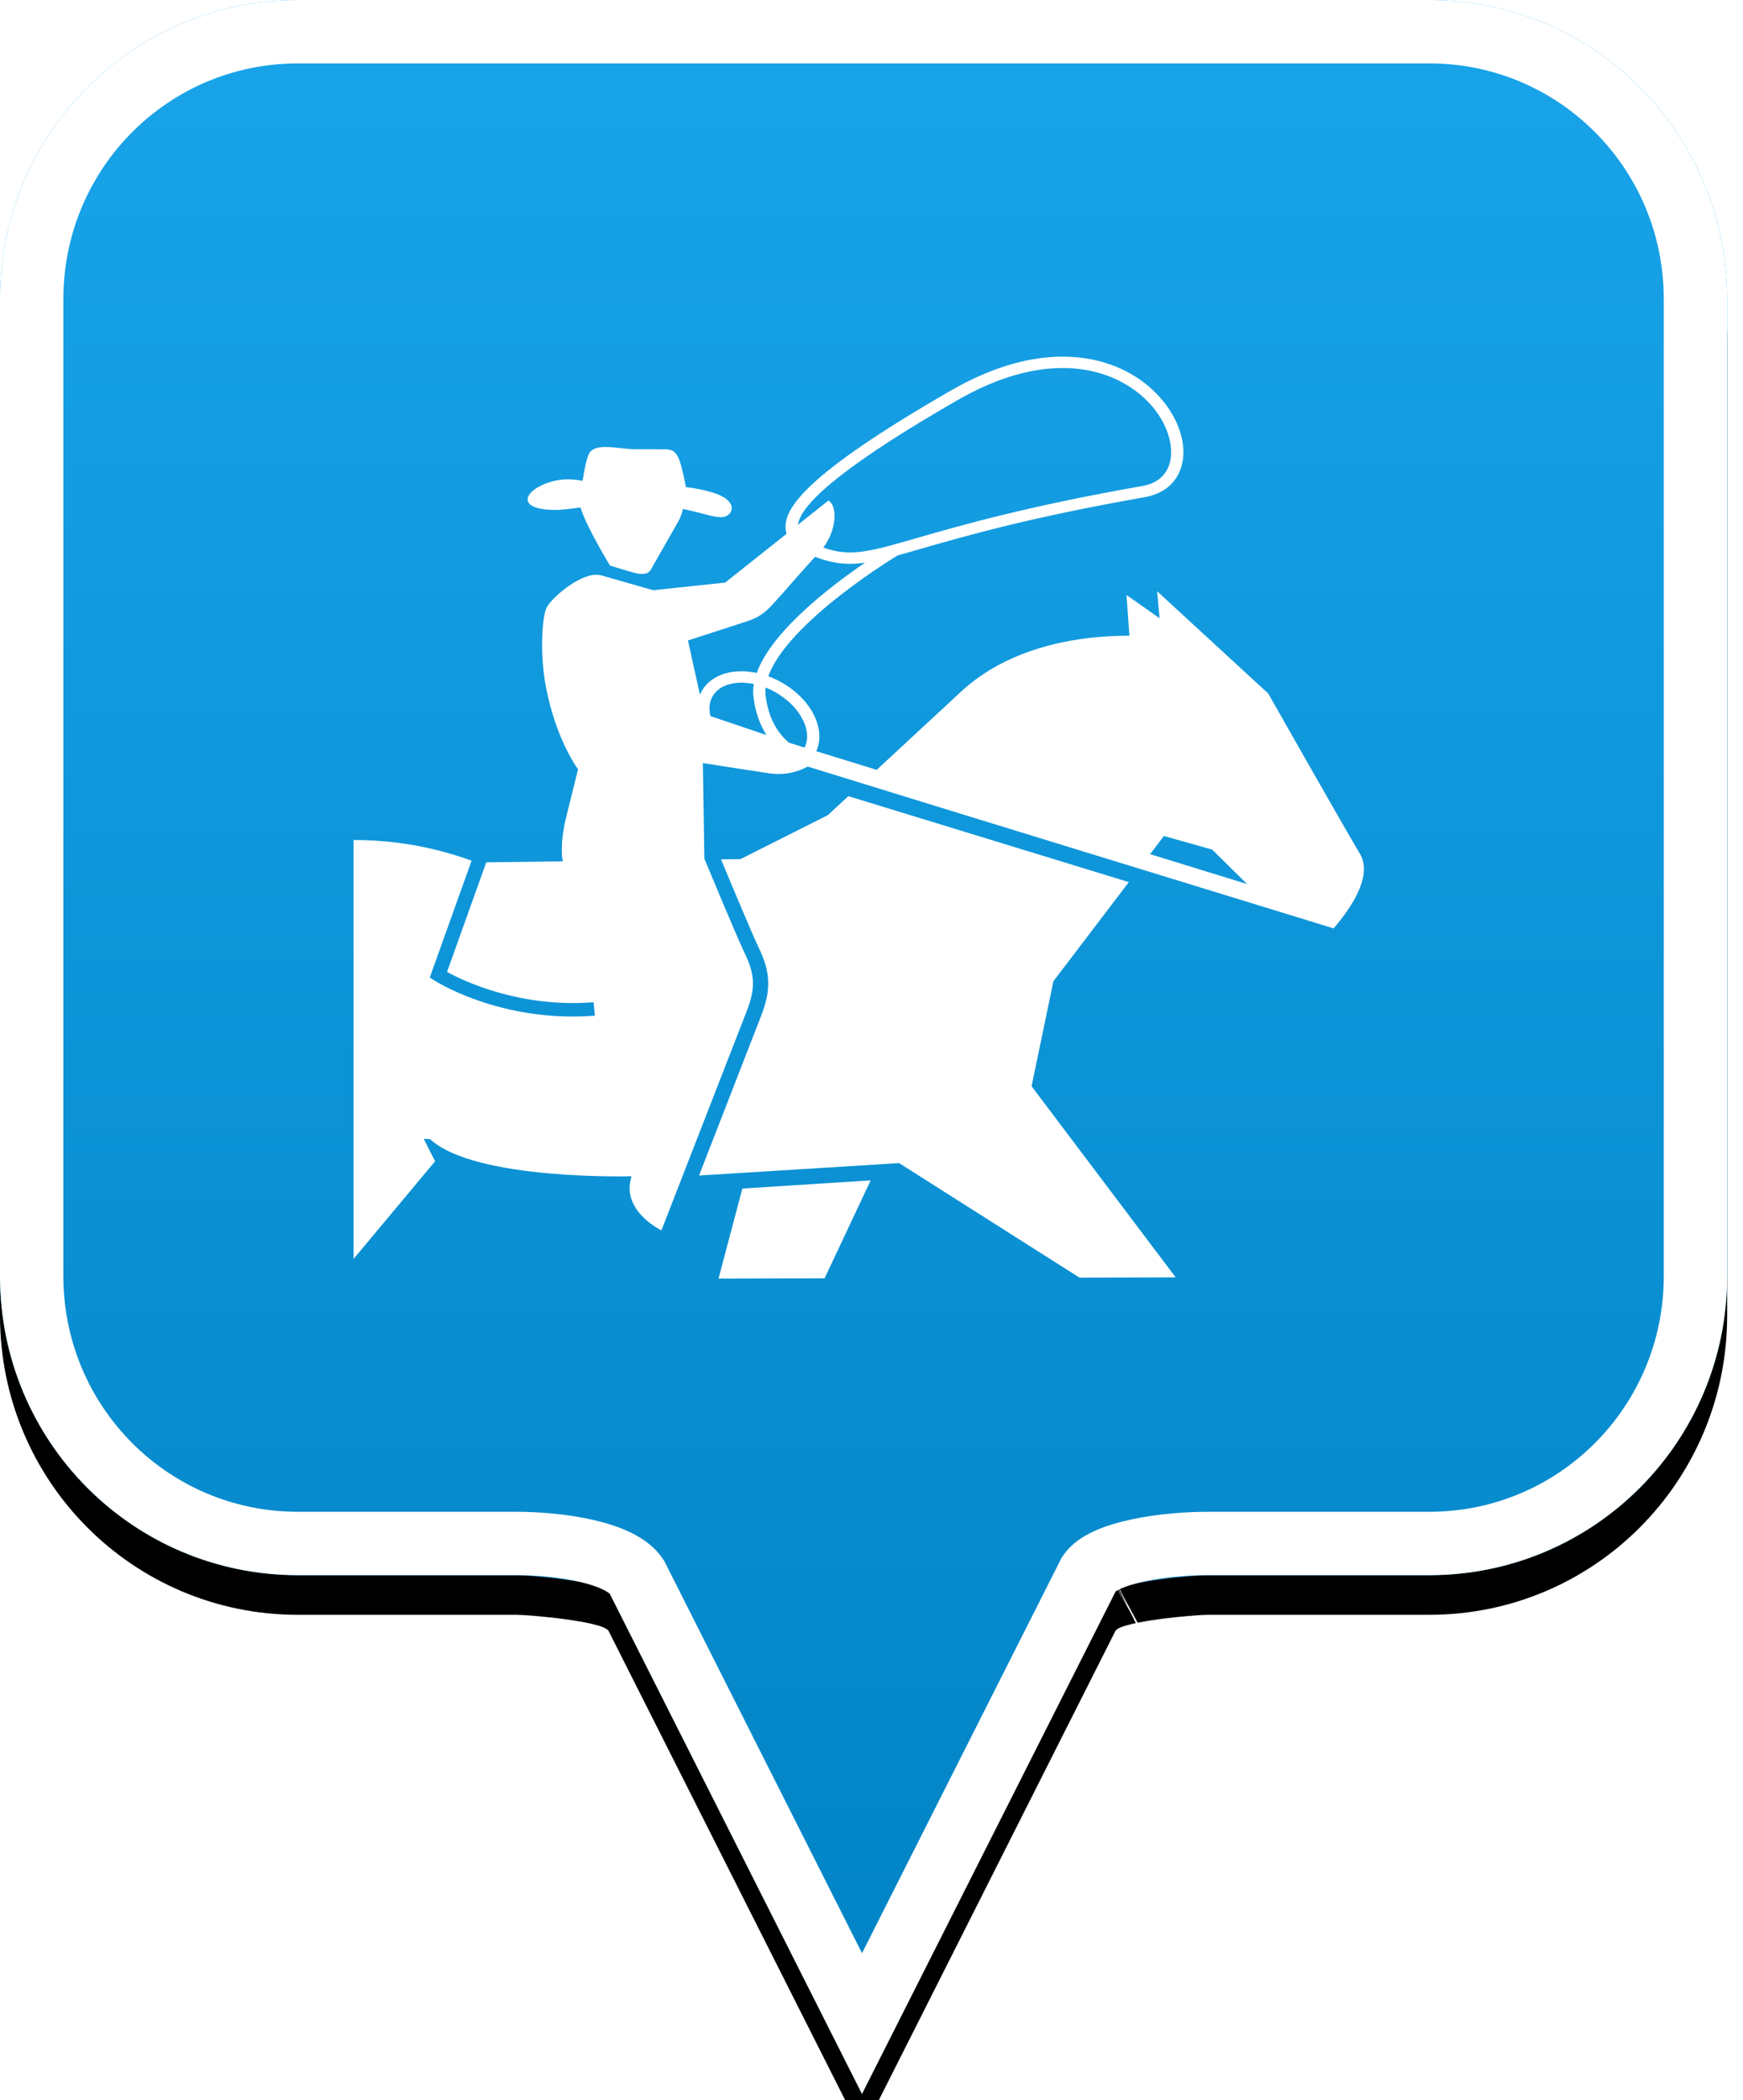 <?xml version="1.0" encoding="UTF-8"?>
<svg width="44px" height="53px" viewBox="0 0 44 53" version="1.1" xmlns="http://www.w3.org/2000/svg" xmlns:xlink="http://www.w3.org/1999/xlink">
    <!-- Generator: Sketch 49.2 (51160) - http://www.bohemiancoding.com/sketch -->
    <title>location-pin-unselected</title>
    <desc>Created with Sketch.</desc>
    <defs>
        <linearGradient x1="50%" y1="0%" x2="50%" y2="100%" id="linearGradient-1">
            <stop stop-color="#19A4EA" offset="0%"></stop>
            <stop stop-color="#0082C3" offset="100%"></stop>
        </linearGradient>
        <path d="M7.52,2.74985211e-16 C3.36,2.74985211e-16 0,3.373 0,7.548 L0,32.202 C0,36.377 3.36,39.75 7.52,39.75 L13.04,39.75 C13.36,39.75 15.2,39.911 15.36,40.152 L21.76,52.839 L28.16,40.152 C28.32,39.911 30.16,39.75 30.48,39.75 L36.08,39.75 C40.24,39.75 43.6,36.377 43.6,32.202 L43.6,7.548 C43.6,3.373 40.24,0 36.08,0 C31.553,4.35829201e-17 28.159,7.62701102e-17 25.895,9.80615702e-17 C21.812,1.37377935e-16 15.687,1.96352482e-16 7.52,2.74985211e-16 Z" id="path-2"></path>
        <filter x="-18.3%" y="-13.2%" width="136.7%" height="130.3%" filterUnits="objectBoundingBox" id="filter-3">
            <feOffset dx="0" dy="1" in="SourceAlpha" result="shadowOffsetOuter1"></feOffset>
            <feGaussianBlur stdDeviation="2.5" in="shadowOffsetOuter1" result="shadowBlurOuter1"></feGaussianBlur>
            <feComposite in="shadowBlurOuter1" in2="SourceAlpha" operator="out" result="shadowBlurOuter1"></feComposite>
            <feColorMatrix values="0 0 0 0 0   0 0 0 0 0   0 0 0 0 0  0 0 0 0.272 0" type="matrix" in="shadowBlurOuter1"></feColorMatrix>
        </filter>
    </defs>
    <g id="location-pin-unselected" stroke="none" stroke-width="1" fill="none" fill-rule="evenodd">
        <g id="location-pin">
            <g id="Path">
                <use fill="black" fill-opacity="1" filter="url(#filter-3)" xlink:href="#path-2"></use>
                <use fill="url(#linearGradient-1)" fill-rule="evenodd" xlink:href="#path-2"></use>
                <path stroke="#FFFFFF" stroke-width="1.6" d="M21.76,51.064 L27.494,39.709 C27.856,39.163 29.433,38.95 30.48,38.95 L36.08,38.95 C39.797,38.95 42.8,35.936 42.8,32.202 L42.8,7.548 C42.8,3.814 39.797,0.8 36.08,0.8 C29.856,0.8 29.856,0.8 25.895,0.8 C18.749,0.8 18.749,0.8 7.52,0.8 C3.803,0.8 0.8,3.814 0.8,7.548 L0.8,32.202 C0.8,35.936 3.803,38.95 7.52,38.95 L13.04,38.95 C14.087,38.95 15.664,39.163 16.074,39.791 L21.76,51.064 Z M28.605,40.802 C28.603,40.803 28.601,40.803 28.599,40.804 C28.603,40.802 28.608,40.8 28.612,40.798 Z"></path>
            </g>
        </g>
        <g id="equitation-western" transform="translate(7, 9)" fill="#FFFFFF">
            <path d="M19.041,18.411 L22.679,23.235 L20.25,23.241 L15.697,20.351 L10.646,20.665 C10.646,20.665 12.096,16.941 12.22,16.619 C12.468,15.977 12.451,15.532 12.154,14.917 C11.983,14.563 11.393,13.146 11.201,12.686 L11.693,12.68 L13.896,11.571 L14.415,11.091 L21.496,13.26 L19.592,15.762 L19.041,18.411 Z M14.979,20.787 L13.816,23.258 L11.138,23.265 C11.394,22.302 11.619,21.45 11.74,20.993 L14.979,20.787 Z M11.2,4.052 C10.982,4.049 10.703,3.937 10.24,3.844 C10.216,3.956 10.175,4.067 10.114,4.174 C10.001,4.371 9.629,5.023 9.426,5.379 C9.339,5.531 9.128,5.492 8.896,5.422 C8.634,5.344 8.399,5.273 8.399,5.273 C8.399,5.273 7.784,4.262 7.655,3.806 C7.389,3.84 7.173,3.87 6.987,3.868 C6.002,3.857 6.22,3.359 6.916,3.155 C7.189,3.075 7.454,3.086 7.708,3.134 C7.74,2.915 7.788,2.654 7.852,2.484 C7.979,2.142 8.609,2.334 8.999,2.334 C9.388,2.334 9.48,2.338 9.781,2.338 C10.091,2.338 10.153,2.478 10.317,3.293 C10.535,3.317 10.766,3.36 11.004,3.434 C11.693,3.648 11.495,4.057 11.2,4.052 Z M11.902,6.664 C12.138,6.585 12.306,6.46 12.445,6.314 C12.725,6.02 13.191,5.47 13.576,5.051 C13.894,5.173 14.169,5.228 14.457,5.228 C14.58,5.228 14.705,5.218 14.837,5.199 C13.954,5.802 12.479,6.932 12.103,7.982 C11.964,7.953 11.826,7.938 11.691,7.94 C11.29,7.946 10.963,8.093 10.771,8.352 C10.729,8.409 10.696,8.47 10.67,8.533 L10.367,7.162 C10.367,7.162 11.685,6.737 11.902,6.664 Z M17.164,1.102 C18.071,0.579 18.941,0.305 19.747,0.288 C19.774,0.287 19.8,0.287 19.826,0.287 C20.463,0.287 21.052,0.454 21.534,0.771 C22.355,1.311 22.661,2.124 22.538,2.648 C22.483,2.883 22.316,3.181 21.833,3.265 C18.924,3.777 17.262,4.256 16.161,4.573 C14.935,4.927 14.471,5.06 13.783,4.818 C14.113,4.385 14.155,3.778 13.913,3.631 L13.143,4.242 C13.223,3.648 14.574,2.592 17.164,1.102 Z M12.665,8.524 C12.972,8.72 13.2,8.981 13.309,9.26 C13.398,9.484 13.397,9.696 13.31,9.866 L12.916,9.741 C12.681,9.543 12.403,9.183 12.327,8.554 C12.319,8.489 12.319,8.421 12.327,8.35 C12.443,8.396 12.556,8.454 12.665,8.524 Z M10.934,9.07 C10.884,8.866 10.91,8.671 11.026,8.515 C11.159,8.334 11.398,8.232 11.697,8.227 C11.704,8.227 11.711,8.227 11.718,8.227 C11.82,8.227 11.924,8.239 12.029,8.26 C12.011,8.371 12.007,8.48 12.02,8.586 C12.07,8.999 12.198,9.313 12.351,9.55 L10.934,9.07 Z M22.382,12.096 L23.6,12.44 L24.481,13.309 L22.033,12.555 L22.382,12.096 Z M3.698,19.74 L3.856,19.745 C4.984,20.795 8.94,20.683 8.94,20.683 C8.932,20.717 8.924,20.749 8.918,20.777 C8.731,21.587 9.697,22.049 9.697,22.049 C9.697,22.049 11.728,16.831 11.857,16.498 C12.077,15.929 12.053,15.584 11.803,15.064 C11.595,14.635 10.782,12.671 10.782,12.671 L10.781,12.67 L10.743,10.257 C10.743,10.257 11.988,10.45 12.398,10.512 C12.808,10.574 13.135,10.482 13.389,10.344 L14.763,10.768 C14.76,10.772 26.666,14.428 26.666,14.428 C27.278,13.713 27.614,13.013 27.326,12.539 C27.037,12.064 25.019,8.508 25.019,8.508 L25.014,8.5 L22.209,5.919 L22.273,6.601 L21.437,6.015 L21.511,7.042 C19.699,7.042 18.224,7.557 17.258,8.456 C16.947,8.746 15.131,10.427 15.131,10.427 L13.605,9.957 C13.712,9.724 13.712,9.448 13.599,9.161 C13.468,8.827 13.199,8.517 12.84,8.287 C12.698,8.196 12.548,8.122 12.395,8.066 C12.577,7.559 13.091,6.946 13.914,6.262 C14.714,5.597 15.544,5.086 15.662,5.015 C15.841,4.966 16.036,4.91 16.253,4.847 C17.346,4.532 18.999,4.056 21.89,3.548 C22.397,3.459 22.734,3.161 22.84,2.709 C23.008,1.991 22.534,1.077 21.712,0.536 C21.156,0.17 20.474,-0.015 19.74,0.001 C18.878,0.019 17.956,0.308 17.001,0.857 C13.251,3.016 12.803,3.85 12.831,4.335 C12.834,4.382 12.842,4.427 12.856,4.471 L11.305,5.702 L9.488,5.894 C9.488,5.894 8.433,5.592 8.179,5.52 C8.14,5.509 8.098,5.504 8.055,5.504 C7.586,5.504 6.904,6.111 6.795,6.339 C6.695,6.551 6.612,7.445 6.781,8.331 C7.036,9.678 7.593,10.413 7.593,10.413 C7.593,10.413 7.442,11.009 7.291,11.626 C7.112,12.359 7.207,12.736 7.207,12.736 L5.275,12.761 L4.285,15.526 C4.687,15.748 6.109,16.437 7.985,16.292 L8.016,16.631 C7.824,16.645 7.638,16.652 7.457,16.652 C5.408,16.652 4.025,15.78 3.962,15.74 L3.849,15.667 L4.905,12.719 C3.841,12.334 2.83,12.196 1.925,12.198 L1.925,22.77 L3.983,20.305 L3.698,19.74 Z" id="Fill-1"></path>
        </g>
    </g>
</svg>